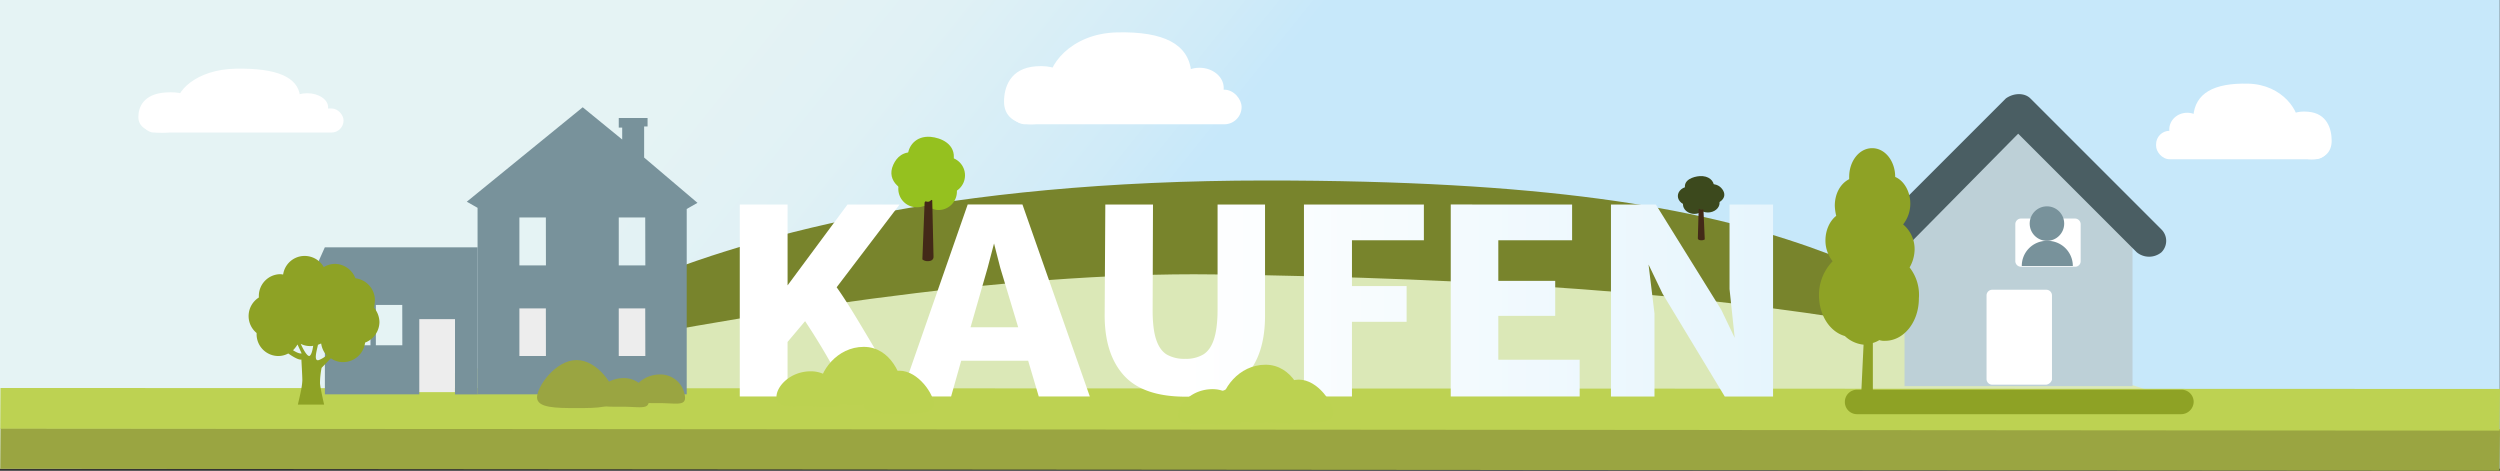 <svg xmlns="http://www.w3.org/2000/svg" xmlns:xlink="http://www.w3.org/1999/xlink" viewBox="0 0 1120.11 210.94"><rect x="0" y="0" width="1120.11" height="210.94" fill="#333333" stroke="none"/><defs><style>.cls-1{fill:url(#Unbenannter_Verlauf_8);}.cls-2{fill:#78842c;}.cls-18,.cls-2,.cls-3,.cls-4,.cls-5{fill-rule:evenodd;}.cls-3{fill:#dbe8b7;}.cls-15,.cls-4{fill:#9aa541;}.cls-5{fill:#bdd252;}.cls-6{fill:#fff;}.cls-7{fill:#3c491d;}.cls-8{fill:#432918;}.cls-9{fill:url(#Unbenannter_Verlauf_14);}.cls-10{fill:#bcd251;}.cls-11{fill:#95c11f;}.cls-12{fill:#ededed;}.cls-13{fill:#78929b;}.cls-14,.cls-18{fill:#8ea225;}.cls-16{fill:#bdd0d7;}.cls-17{fill:#4a5e63;}</style><linearGradient id="Unbenannter_Verlauf_8" x1="371.58" y1="-45.94" x2="1063.13" y2="508.03" gradientUnits="userSpaceOnUse"><stop offset="0" stop-color="#e5f3f4"/><stop offset="0.08" stop-color="#e0f1f5"/><stop offset="0.19" stop-color="#d0ebf8"/><stop offset="0.23" stop-color="#c7e8fa"/></linearGradient><linearGradient id="Unbenannter_Verlauf_14" x1="794.18" y1="134.69" x2="331.22" y2="134.69" gradientUnits="userSpaceOnUse"><stop offset="0" stop-color="#e6f5fd"/><stop offset="0.57" stop-color="#fff"/></linearGradient></defs><title>Themengruppe_4_baufoerderer_kaufen</title><g id="Ebene_4" data-name="Ebene 4"><rect class="cls-1" width="1120" height="210"/></g><g id="Ebene_2" data-name="Ebene 2"><path class="cls-2" d="M950.19,177.29c2.57,1.15-754.34,2-754.34,2,7.26,1.69,83.89-98.42,371.23-98.42C814.8,80.85,840.54,128.08,950.19,177.29Z" transform="translate(0.23 0)"/><path class="cls-3" d="M1029.14,200.88C1031.71,202,67,198,67,198c7.26,1.7,287.32-77.58,476.6-75.05C791.34,126.24,919.48,151.68,1029.14,200.88Z" transform="translate(0.23 0)"/><polygon class="cls-4" points="0.22 191.83 0.11 210.06 1119.89 210.94 1120.11 192.27 0.22 191.83"/><polygon class="cls-5" points="0.22 173.83 0.11 192.06 1119.89 192.94 1120.11 174.27 0.22 173.83"/></g><g id="Ebene_1" data-name="Ebene 1"><g id="Wolke"><ellipse class="cls-6" cx="979.96" cy="57.96" rx="8.02" ry="7.44"/><rect class="cls-6" x="965.79" y="58.59" width="77.37" height="12.75" rx="6.05" transform="translate(2009.18 129.94) rotate(180)"/><path class="cls-6" d="M1021.84,61.39c0,5.22,7.74,10,13.51,10s9.11-3.11,9.11-8.33-2-12.31-10.58-13C1023.66,49.12,1021.84,56.17,1021.84,61.39Z" transform="translate(0.23 0)"/><path class="cls-6" d="M982.46,52.15c-.56,7.1,7.61,11.9,21.14,14s25.2-1.93,26.08-9-7.12-19.31-22.65-19.67S983.27,41.83,982.46,52.15Z" transform="translate(0.23 0)"/></g><g id="Baum"><path class="cls-7" d="M759.78,90.94c.09,2.37,2.38,4.27,5.21,4.26s5.22-1.91,5.22-4.26-2.34-4.26-5.22-4.26S759.69,88.59,759.78,90.94Z" transform="translate(0.23 0)"/><path class="cls-7" d="M754.76,84.35c.48,2.32,3.64,3.11,6.52,3.11s6.43-1.62,6.43-4-2.24-4.82-6.43-4.55C758.41,79.13,754,80.57,754.76,84.35Z" transform="translate(0.23 0)"/><path class="cls-7" d="M760.52,86.63c0,2.35,2.6,5.2,5.48,5.2s8-2.49,5.82-6.46c-1-1.7-2.79-3.25-6.35-2.81C762.62,82.92,760.52,84.28,760.52,86.63Z" transform="translate(0.23 0)"/><ellipse class="cls-7" cx="756.96" cy="87.82" rx="5.21" ry="4.26"/><path class="cls-7" d="M753.81,91.54c0,2.35,2.29,4.3,5.17,4.3s5.33-2.31,5.33-4.66-2.34-4.26-5.22-4.26S753.81,89.19,753.81,91.54Z" transform="translate(0.23 0)"/><path class="cls-8" d="M762,107.65h0a2.56,2.56,0,0,0,1.58-.4L763,94.15c-.19-.52-.4-.22-.93-.22a1.21,1.21,0,0,1-.68-.21c-.22-.15-.54-.36-.55,0l-.36,13C760.45,107.36,761.15,107.65,762,107.65Z" transform="translate(0.23 0)"/></g><path class="cls-9" d="M404.3,177.67H380.17c-.34-.53-1-1.69-1.92-3.5l-1.76-3.28a305.53,305.53,0,0,0-16-27l-7.86,9.32v24.42H331.22v-86h21.42v36.23l26.85-36.23h23.34l-28.2,37.08q3.67,5.13,9.27,14.41t13.68,23.06l3.05,5.2Z" transform="translate(0.23 0)"/><path class="cls-9" d="M460.43,161.62h-30l-4.52,16H403.34l30-86h24.53l30.18,86H465.17Zm-4.47-15-8-26.54-2.82-11-2.89,11-7.63,26.54Z" transform="translate(0.23 0)"/><path class="cls-9" d="M495,91.65h21.36l-.16,46.73q-.06,8.77,1.55,13.66c1.07,3.25,2.67,5.52,4.78,6.81a15.74,15.74,0,0,0,8.25,1.92,15.06,15.06,0,0,0,8.19-2c2.11-1.34,3.7-3.64,4.75-6.92s1.58-7.76,1.58-13.46V91.65h21.26v49.81q0,17.58-8.68,26.92T531,177.73q-19.11,0-27.72-9.57t-8.57-27Z" transform="translate(0.23 0)"/><path class="cls-9" d="M637.73,91.65v16H605.51v20.52H630v16H605.51v33.46H584v-86Z" transform="translate(0.23 0)"/><path class="cls-9" d="M704.14,91.65v16H671.08v18.2h25.49v15.66H671.08v19.66h36.45v16.45H649.77v-86Z" transform="translate(0.23 0)"/><path class="cls-9" d="M794.18,91.65v86H772.53l-27.86-46.06-6.28-13.06,2.66,21.93v37.19h-19.5v-86h20.12L771,138.84l6,12.55-2.32-21.87V91.65Z" transform="translate(0.23 0)"/><g id="Busch"><path class="cls-10" d="M418.2,181.09c0,4.28-6.94,4.36-15.5,4.36s-16-.08-16-4.36,7.43-15,16-15S418.2,176.81,418.2,181.09Z" transform="translate(0.23 0)"/><path class="cls-10" d="M404.46,176.35c0,7.62-6.75,4.9-18.81,4.9s-18.87.55-18.87-7.07,7.93-18.77,20-18.77S404.46,168.73,404.46,176.35Z" transform="translate(0.23 0)"/><path class="cls-10" d="M376.73,179.12c0,4.65-5.21,3-14.51,3s-14.56.34-14.56-4.31,6.12-11.45,15.42-11.45A13.6,13.6,0,0,1,376.73,179.12Z" transform="translate(0.23 0)"/></g><g id="Baum-2" data-name="Baum"><path class="cls-11" d="M419.06,84.6a8.37,8.37,0,0,1-8.26,8.26,8.26,8.26,0,1,1,0-16.51A8.17,8.17,0,0,1,419.06,84.6Z" transform="translate(0.23 0)"/><path class="cls-11" d="M427,71.83c-.75,4.5-5.76,6-10.32,6s-10.19-3.13-10.19-7.69,3.56-9.36,10.19-8.83C421.23,61.69,428.23,64.49,427,71.83Z" transform="translate(0.23 0)"/><path class="cls-11" d="M417.89,76.24c0,4.56-4.12,10.08-8.68,10.08S396.48,81.49,400,73.81c1.51-3.32,4.42-6.32,10.06-5.45C414.56,69.05,417.89,71.68,417.89,76.24Z" transform="translate(0.23 0)"/><circle class="cls-11" cx="424.11" cy="78.56" r="8.26"/><path class="cls-11" d="M428.51,85.76a8.26,8.26,0,0,1-8.18,8.34c-4.56,0-8.44-4.47-8.44-9a8.25,8.25,0,0,1,8.25-8.26C424.7,76.81,428.51,81.2,428.51,85.76Z" transform="translate(0.23 0)"/><path class="cls-8" d="M415.54,117h0a3.62,3.62,0,0,1-2.51-.78l1-25.4c.31-1,.64-.42,1.48-.42a1.73,1.73,0,0,0,1.07-.41c.35-.29.86-.7.88-.09l.57,25.17C418,116.44,416.89,117,415.54,117Z" transform="translate(0.23 0)"/></g><g id="Wolke-2" data-name="Wolke"><ellipse class="cls-6" cx="537.42" cy="39.41" rx="10.86" ry="9.05"/><rect class="cls-6" x="451.61" y="40.18" width="104.68" height="15.51" rx="7.75"/><path class="cls-6" d="M480.22,43.58c0,6.34-10.46,12.11-18.27,12.11s-12.33-3.78-12.33-10.13,2.64-15,14.31-15.85C477.77,28.66,480.22,37.23,480.22,43.58Z" transform="translate(0.23 0)"/><path class="cls-6" d="M533.51,32.35c.75,8.63-10.31,14.46-28.61,17S470.81,47,469.61,38.44,479.25,15,500.26,14.51,532.4,19.8,533.51,32.35Z" transform="translate(0.23 0)"/></g><g id="Wolke-3" data-name="Wolke"><ellipse class="cls-6" cx="137.63" cy="48.06" rx="9.38" ry="6.29"/><rect class="cls-6" x="63.51" y="48.6" width="90.42" height="10.78" rx="5.39"/><path class="cls-6" d="M88.19,51c0,4.41-9,8.42-15.78,8.42s-10.65-2.63-10.65-7,2.28-10.4,12.36-11C86.07,40.6,88.19,46.56,88.19,51Z" transform="translate(0.23 0)"/><path class="cls-6" d="M134.21,43.16c.66,6-8.9,10.05-24.7,11.82S80.06,53.36,79,47.39s8.33-16.31,26.48-16.62S133.26,34.44,134.21,43.16Z" transform="translate(0.23 0)"/></g><g id="Busch-2" data-name="Busch"><path class="cls-10" d="M597.2,185.09c0,4.28-6.94,4.36-15.5,4.36s-16-.08-16-4.36,7.43-15,16-15S597.2,180.81,597.2,185.09Z" transform="translate(0.23 0)"/><path class="cls-10" d="M584.46,184.35c0,7.62-6.75,4.9-18.81,4.9s-18.87.55-18.87-7.07,7.93-18.77,20-18.77S584.46,176.73,584.46,184.35Z" transform="translate(0.23 0)"/><path class="cls-10" d="M556.73,187.12c0,4.65-5.21,3-14.51,3s-14.56.34-14.56-4.31,6.12-11.45,15.42-11.45A13.6,13.6,0,0,1,556.73,187.12Z" transform="translate(0.23 0)"/></g><rect class="cls-12" x="185.23" y="136.16" width="18.59" height="39.53"/><rect class="cls-12" x="272.3" y="136.43" width="21.8" height="23.78"/><rect class="cls-12" x="231.46" y="137.01" width="21.8" height="23.78"/><path class="cls-13" d="M288.37,70.59V56.66h1.54V52.88H277v4.3h1.54v5.33L260.85,48.06,208.92,90.37l4.82,2.75v83.57h93.71V93.63l4.82-2.75Zm-44,88.9H232.48V138.17h11.86Zm0-40.58H232.48V97.42h11.86Zm44.54,40.58H277V138.17h11.86Zm0-40.58H277V97.42h11.86Z" transform="translate(0.23 0)"/><path class="cls-13" d="M145.3,110.83,140,122.69v2.07h5.33v51.93h42.3V143h16v33.71h10.15V110.83Zm20.29,43.85H153.9V136.62h11.86v18.06Zm14.44,0H168.17V136.62H180Z" transform="translate(0.23 0)"/><path class="cls-14" d="M167.74,134.42a9.9,9.9,0,0,0-8.74-9.74,9.94,9.94,0,0,0-9.17-6.45,9.75,9.75,0,0,0-5,1.44,9.84,9.84,0,0,0-8.6-5,9.72,9.72,0,0,0-9.6,8.31c-.43,0-.86-.14-1.15-.14a9.75,9.75,0,0,0-9.74,9.74v.72a9.83,9.83,0,0,0-1,15.9v.57a9.75,9.75,0,0,0,9.74,9.74,9.36,9.36,0,0,0,4.44-1.14c1.86,1.29,4.59,3,5.88,2.72,0,0,.43,7.45.43,9.31-.15,3.59-1.29,7.6-2,10.89H145s-1.72-7.3-1.86-9.6a37.22,37.22,0,0,1,.71-6.87l4.16-4.3a9.27,9.27,0,0,0,5.58,1.72,9.91,9.91,0,0,0,9.75-8.74,10,10,0,0,0,6.44-9.17,10.24,10.24,0,0,0-2.43-6.45A22.86,22.86,0,0,0,167.74,134.42Zm-36.68,22.5a12.66,12.66,0,0,0,2-2.58l1.86,4S133.93,158.78,131.06,156.92Zm7.31,2.57c-1,.15-2.72-2.86-3.87-5.44a9.18,9.18,0,0,0,4.44,1,2.88,2.88,0,0,0,1.15-.14C139.8,157.06,139.23,159.21,138.37,159.49Zm4.15,1.87c-2.29.57-.86-4.16-.28-6.88.43-.14,1-.43,1.43-.57a10.17,10.17,0,0,0,2.43,5.3A11.83,11.83,0,0,1,142.52,161.36Z" transform="translate(0.23 0)"/><path class="cls-15" d="M275.34,178c0,4.75-7.71,4.84-17.21,4.84s-17.75-.09-17.75-4.84,8.24-16.67,17.75-16.67S275.34,173.24,275.34,178Z" transform="translate(0.23 0)"/><path class="cls-15" d="M306.71,178.17c0,3.79-4.24,2.44-11.81,2.44s-11.85.27-11.85-3.51,5-9.33,12.55-9.33A11.07,11.07,0,0,1,306.71,178.17Z" transform="translate(0.23 0)"/><path class="cls-15" d="M290.43,179.8c0,3.78-4.24,2.43-11.81,2.43s-11.86.28-11.86-3.51,5-9.32,12.55-9.32A11.07,11.07,0,0,1,290.43,179.8Z" transform="translate(0.23 0)"/><polygon class="cls-16" points="904.24 49.59 853.32 100.17 853.32 173 955.47 173 955.47 100.17 904.24 49.59"/><path class="cls-17" d="M968.13,102.75,909.48,44.11c-2.57-2.58-7.41-2.58-11,0l-58.65,58.64c-2.58,2.58-2.58,7.41,0,11,2.58,2.58,7.41,2.58,11,0L904,59.9l53.16,53.16a8.71,8.71,0,0,0,11,0A7.2,7.2,0,0,0,968.13,102.75Z" transform="translate(0.23 0)"/><path class="cls-14" d="M855.35,119.83a16.69,16.69,0,0,0,2.25-8,14.44,14.44,0,0,0-5.15-11.28,14.91,14.91,0,0,0,3.22-9.35c0-5.48-2.9-10.31-6.77-11.92h0c0-7.09-4.51-12.89-10.31-12.89s-10.31,5.8-10.31,12.89v1c-3.87,1.93-6.44,6.44-6.44,11.92a21.89,21.89,0,0,0,.64,4.51c-2.9,2.26-4.83,6.45-4.83,11a14.89,14.89,0,0,0,3.22,9.34,21.7,21.7,0,0,0-6.12,15.15c0,9,4.83,16.43,11.6,18.36a14.34,14.34,0,0,0,8.38,3.87l-1,20.94s1.93,1.62,5.16.33V153.67a12.07,12.07,0,0,0,2.9-1.29,7.1,7.1,0,0,0,2.57.32c8.38,0,15.15-8.38,15.15-19A19.84,19.84,0,0,0,855.35,119.83Z" transform="translate(0.23 0)"/><path class="cls-6" d="M929.78,119.51H905.29a2.54,2.54,0,0,1-2.57-2.58V100.5a2.54,2.54,0,0,1,2.57-2.58h24.17A2.55,2.55,0,0,1,932,100.5v16.43A2.49,2.49,0,0,1,929.78,119.51Z" transform="translate(0.23 0)"/><path class="cls-6" d="M916.57,172.35H892.41a2.54,2.54,0,0,1-2.58-2.57V132.4a2.54,2.54,0,0,1,2.58-2.58h24.16a2.55,2.55,0,0,1,2.58,2.58v37.7A3.11,3.11,0,0,1,916.57,172.35Z" transform="translate(0.23 0)"/><circle class="cls-13" cx="917.12" cy="100.18" r="7.73"/><path class="cls-13" d="M916.89,107.91a11.2,11.2,0,0,0-11.27,11.28h22.87A11.28,11.28,0,0,0,916.89,107.91Z" transform="translate(0.23 0)"/><path class="cls-18" d="M977.15,185.57H831.83a5.43,5.43,0,0,1-5.48-5.48h0a5.44,5.44,0,0,1,5.48-5.48H977.15a5.44,5.44,0,0,1,5.48,5.48h0A5.65,5.65,0,0,1,977.15,185.57Z" transform="translate(0.23 0)"/></g></svg>